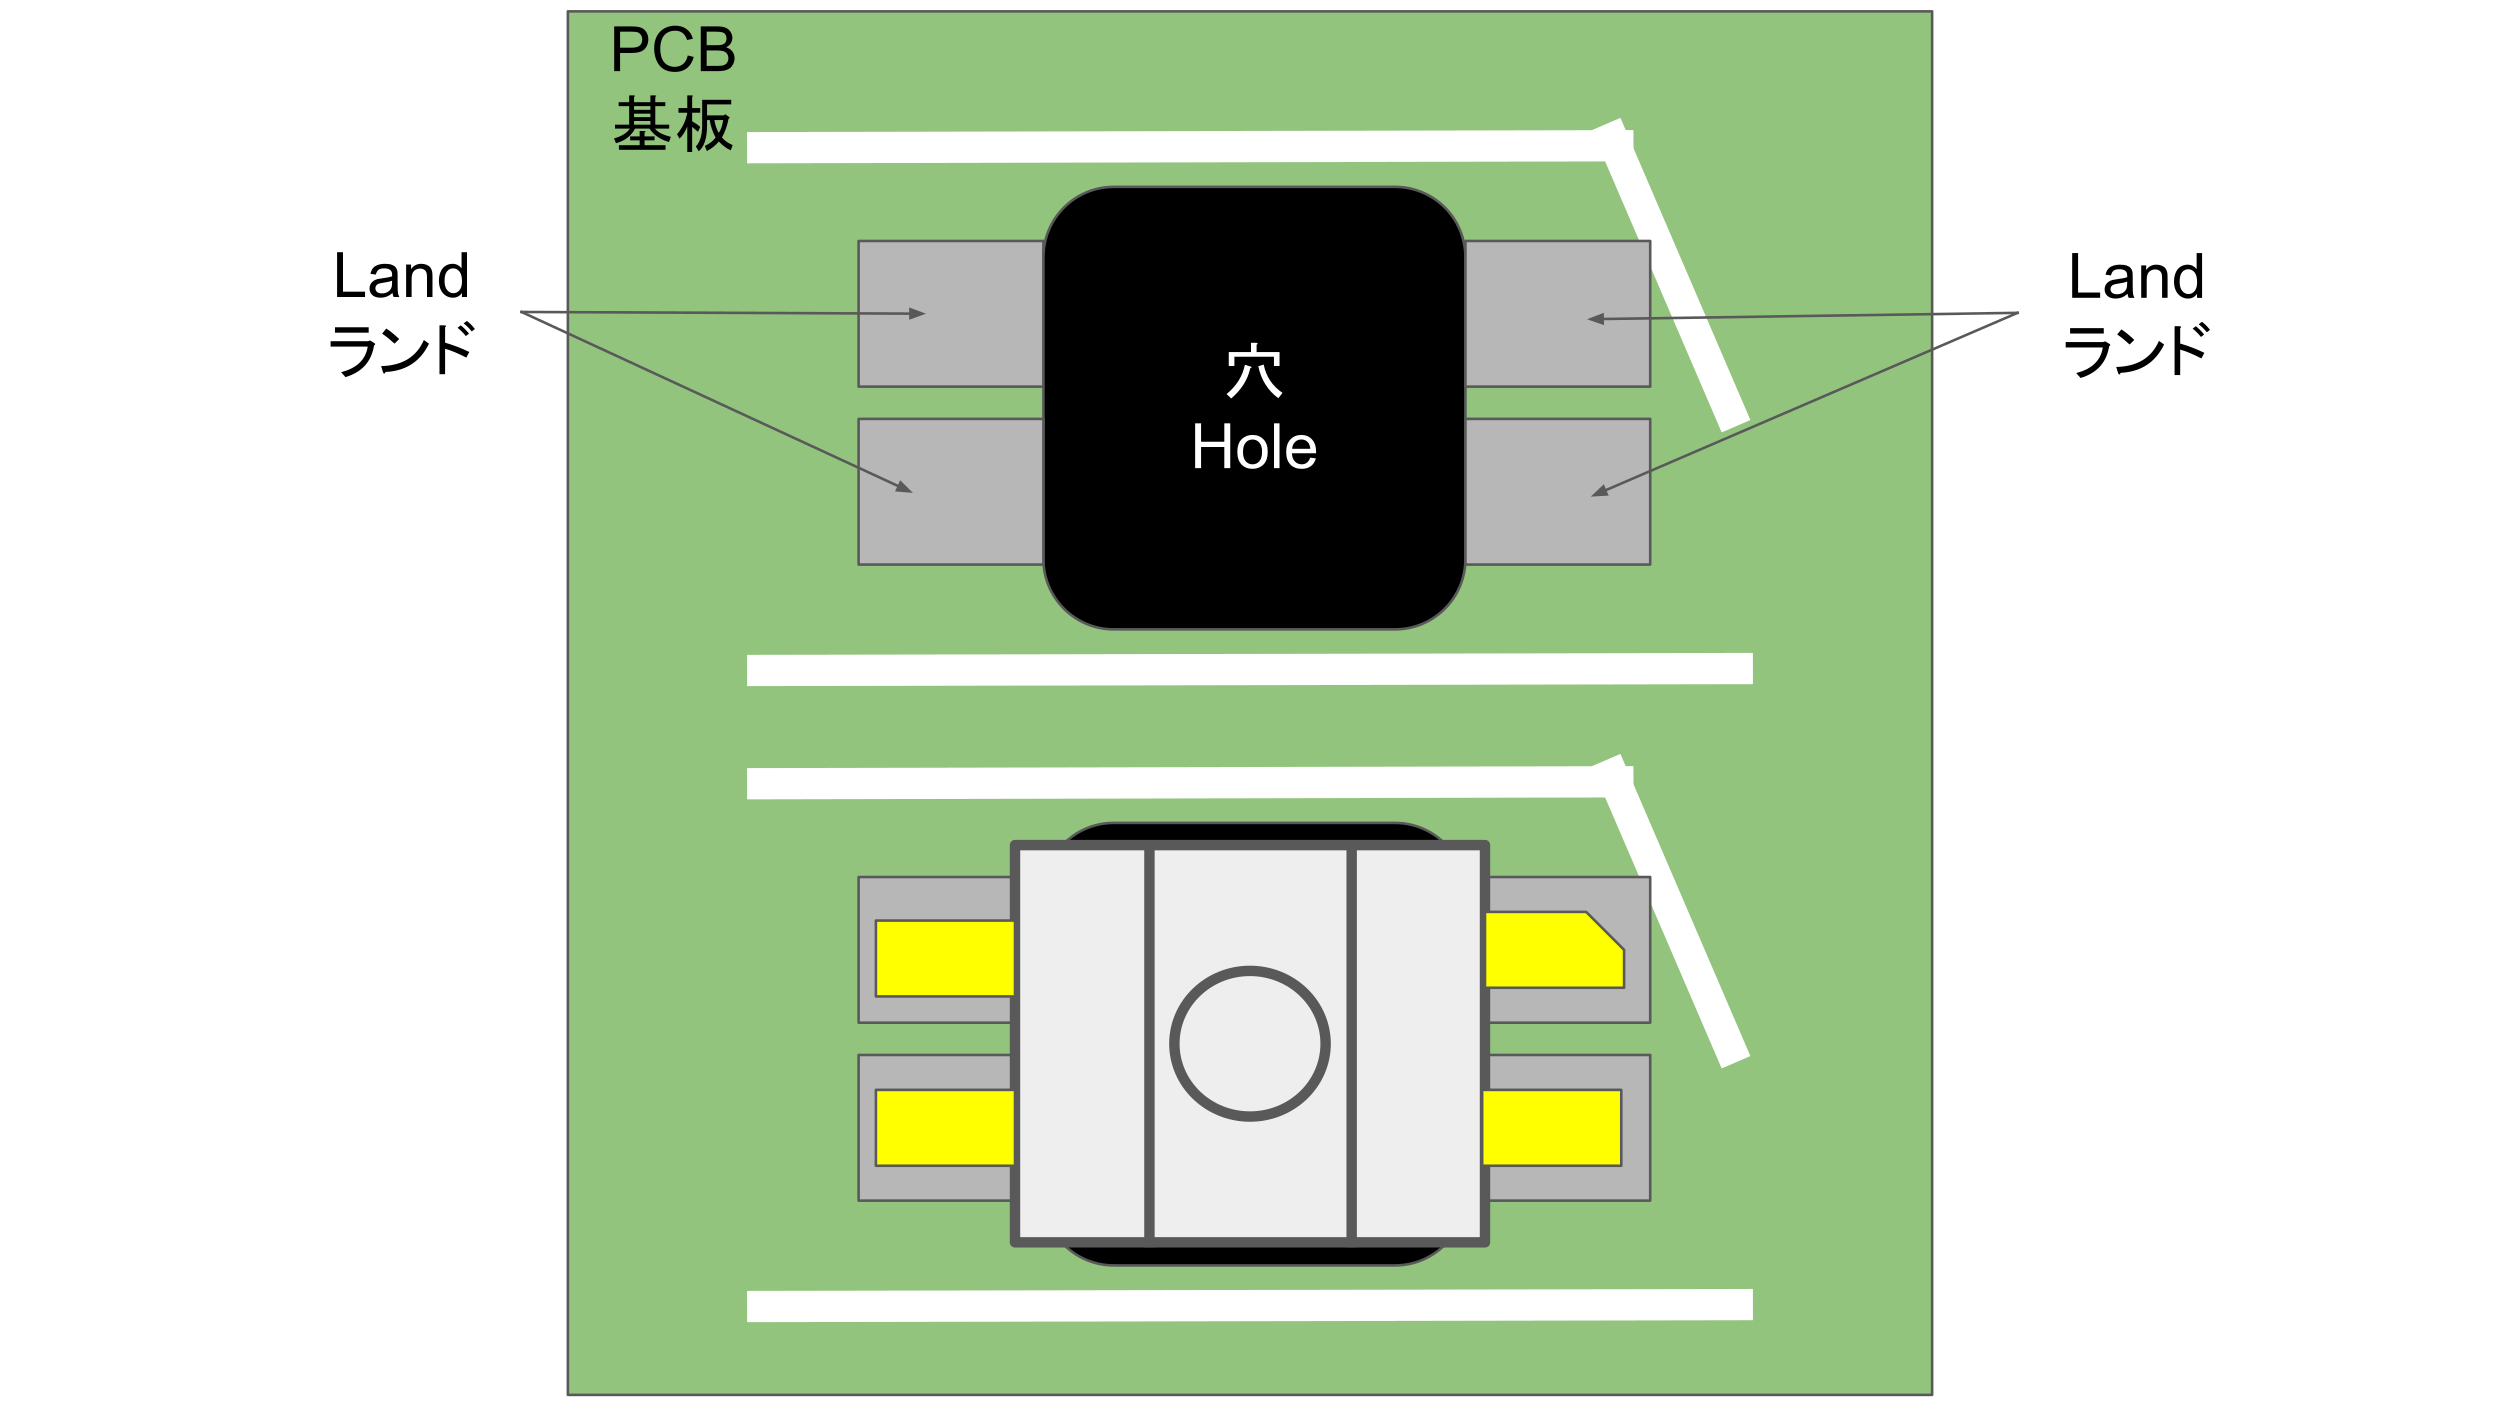 <svg version="1.1" viewBox="0.0 0.0 960.0 540.0" fill="none" stroke="none" stroke-linecap="square" stroke-miterlimit="10" xmlns:xlink="http://www.w3.org/1999/xlink" xmlns="http://www.w3.org/2000/svg"><rect x="0.0" y="0.0" width="960.0" height="540.0" fill="#808080" stroke="none"/><clipPath id="g2b9e2ddb5da_1_150.0"><path d="m0 0l960.0 0l0 540.0l-960.0 0l0 -540.0z" clip-rule="nonzero"/></clipPath><g clip-path="url(#g2b9e2ddb5da_1_150.0)"><path fill="#ffffff" d="m0 0l960.0 0l0 540.0l-960.0 0z" fill-rule="evenodd"/><path fill="#93c47d" d="m218.063 4.362l523.874 0l0 531.276l-523.874 0z" fill-rule="evenodd"/><path stroke="#595959" stroke-width="1.0" stroke-linejoin="round" stroke-linecap="butt" d="m218.063 4.362l523.874 0l0 531.276l-523.874 0z" fill-rule="evenodd"/><path fill="#000000" fill-opacity="0.0" d="m218.063 4.362l81.197 0l0 57.449l-81.197 0z" fill-rule="evenodd"/><path fill="#000000" d="m235.847 27.327l0 -17.188l6.469 0q1.719 0 2.625 0.172q1.266 0.203 2.109 0.797q0.859 0.594 1.375 1.672q0.531 1.062 0.531 2.328q0 2.203 -1.406 3.719q-1.391 1.516 -5.031 1.516l-4.406 0l0 6.984l-2.266 0zm2.266 -9.016l4.438 0q2.203 0 3.125 -0.812q0.938 -0.828 0.938 -2.313q0 -1.078 -0.547 -1.844q-0.547 -0.766 -1.438 -1.016q-0.578 -0.156 -2.125 -0.156l-4.391 0l0 6.141zm25.992 2.984l2.281 0.578q-0.719 2.797 -2.578 4.281q-1.859 1.469 -4.547 1.469q-2.766 0 -4.516 -1.125q-1.734 -1.141 -2.641 -3.281q-0.906 -2.156 -0.906 -4.609q0 -2.688 1.016 -4.688q1.031 -2.0 2.922 -3.031q1.891 -1.031 4.172 -1.031q2.578 0 4.328 1.312q1.766 1.312 2.453 3.688l-2.234 0.531q-0.609 -1.875 -1.75 -2.734q-1.125 -0.859 -2.844 -0.859q-1.984 0 -3.312 0.953q-1.328 0.953 -1.875 2.547q-0.531 1.594 -0.531 3.297q0 2.188 0.625 3.828q0.641 1.641 1.984 2.453q1.359 0.797 2.922 0.797q1.922 0 3.234 -1.094q1.328 -1.109 1.797 -3.281zm4.988 6.031l0 -17.188l6.438 0q1.969 0 3.156 0.531q1.188 0.516 1.859 1.609q0.688 1.078 0.688 2.266q0 1.094 -0.609 2.078q-0.594 0.969 -1.797 1.562q1.562 0.453 2.391 1.562q0.844 1.094 0.844 2.594q0 1.203 -0.516 2.25q-0.5 1.031 -1.25 1.594q-0.75 0.562 -1.891 0.859q-1.125 0.281 -2.766 0.281l-6.547 0zm2.266 -9.969l3.719 0q1.516 0 2.172 -0.188q0.859 -0.266 1.297 -0.859q0.438 -0.594 0.438 -1.5q0 -0.859 -0.406 -1.5q-0.406 -0.656 -1.172 -0.891q-0.766 -0.25 -2.609 -0.25l-3.438 0l0 5.188zm0 7.938l4.281 0q1.094 0 1.547 -0.078q0.781 -0.141 1.312 -0.469q0.531 -0.328 0.859 -0.953q0.344 -0.625 0.344 -1.453q0 -0.953 -0.5 -1.656q-0.484 -0.719 -1.359 -1.0q-0.875 -0.297 -2.516 -0.297l-3.969 0l0 5.906z" fill-rule="nonzero"/><path fill="#000000" d="m256.88 54.533q-4.969 -1.406 -7.5 -5.156l-5.531 0q-2.156 4.219 -7.312 5.625l-0.75 -1.875q4.312 -1.125 6.094 -3.75l-5.719 0l0 -1.5l5.438 0l0 -7.125l-4.031 0l0 -1.5l4.031 0l0 -2.625l1.781 0q0.938 0.094 0.094 0.562l0 2.062l6.281 0l0 -2.625l1.781 0q0.938 0.094 0.094 0.562l0 2.062l3.844 0l0 1.5l-3.844 0l0 7.125l5.344 0l0 1.5l-5.437 0q1.312 1.969 6.094 3.188l-0.75 1.969zm-14.906 -0.656l0 -1.5l3.656 0l0 -2.062l1.781 0q0.938 0.094 0.094 0.562l0 1.5l3.844 0l0 1.5l-3.844 0l0 1.875l8.063 0l0 1.781l-17.906 0l0 -1.781l7.969 0l0 -1.875l-3.656 0zm1.5 -13.125l0 1.406l6.281 0l0 -1.406l-6.281 0zm0 2.906l0 1.312l6.281 0l0 -1.312l-6.281 0zm0 2.812l0 1.406l6.281 0l0 -1.406l-6.281 0zm30.844 -0.375q0.469 2.906 1.688 4.969q1.219 -1.781 1.688 -4.969l-3.375 0zm-3.656 9.938q2.625 -1.219 4.125 -3.188q-1.781 -3.469 -2.25 -6.75l-1.031 0l0 1.969q0 7.406 -3.188 10.031l-1.125 -1.875q2.438 -2.438 2.438 -8.062l0 -9.844l11.156 0l0 1.781l-9.281 0l0 4.219l6.469 0l0.469 -0.469l1.594 1.125q0.375 0.281 -0.281 0.656q-0.75 4.031 -2.531 7.125q1.031 1.5 4.125 3.0l-0.75 1.969q-2.25 -0.938 -4.594 -3.375q-1.688 2.156 -4.594 3.656l-0.75 -1.969zm-6.75 2.344l0 -9.75q-1.406 3.281 -3.0 4.594l-0.938 -1.688q3.094 -3.562 3.938 -8.25l-3.375 0l0 -1.781l3.375 0l0 -4.875l1.781 0q0.75 0.094 0.094 0.562l0 4.312l3.094 0l0 1.781l-3.094 0l0 3.281q1.969 1.125 3.094 2.156l-0.844 1.875q-1.125 -0.844 -2.25 -1.875l0 9.656l-1.875 0z" fill-rule="nonzero"/><path fill="#b7b7b7" d="m400.667 148.465l-70.961 0l0 -55.937l70.961 0z" fill-rule="evenodd"/><path stroke="#595959" stroke-width="1.0" stroke-linejoin="round" stroke-linecap="butt" d="m400.667 148.465l-70.961 0l0 -55.937l70.961 0z" fill-rule="evenodd"/><path fill="#000000" d="m400.667 98.762l0 0c0 -14.916 12.092 -27.008 27.008 -27.008l108.03 0l0 0c7.163 0 14.033 2.846 19.098 7.911c5.065 5.065 7.911 11.935 7.911 19.098l0 115.904c0 14.916 -12.092 27.008 -27.008 27.008l-108.03 0l0 0c-14.916 0 -27.008 -12.092 -27.008 -27.008z" fill-rule="evenodd"/><path stroke="#595959" stroke-width="1.0" stroke-linejoin="round" stroke-linecap="butt" d="m400.667 98.762l0 0c0 -14.916 12.092 -27.008 27.008 -27.008l108.03 0l0 0c7.163 0 14.033 2.846 19.098 7.911c5.065 5.065 7.911 11.935 7.911 19.098l0 115.904c0 14.916 -12.092 27.008 -27.008 27.008l-108.03 0l0 0c-14.916 0 -27.008 -12.092 -27.008 -27.008z" fill-rule="evenodd"/><path fill="#b7b7b7" d="m400.667 216.803l-70.961 0l0 -55.937l70.961 0z" fill-rule="evenodd"/><path stroke="#595959" stroke-width="1.0" stroke-linejoin="round" stroke-linecap="butt" d="m400.667 216.803l-70.961 0l0 -55.937l70.961 0z" fill-rule="evenodd"/><path fill="#b7b7b7" d="m633.675 216.803l-70.961 0l0 -55.937l70.961 0z" fill-rule="evenodd"/><path stroke="#595959" stroke-width="1.0" stroke-linejoin="round" stroke-linecap="butt" d="m633.675 216.803l-70.961 0l0 -55.937l70.961 0z" fill-rule="evenodd"/><path fill="#000000" fill-opacity="0.0" d="m664.265 158.147l-45.165 -105.008" fill-rule="evenodd"/><path stroke="#ffffff" stroke-width="12.0" stroke-linejoin="round" stroke-linecap="butt" d="m664.265 158.147l-45.165 -105.008" fill-rule="evenodd"/><path fill="#000000" fill-opacity="0.0" d="m292.882 56.698l328.378 -0.724" fill-rule="evenodd"/><path stroke="#ffffff" stroke-width="12.0" stroke-linejoin="round" stroke-linecap="butt" d="m292.882 56.698l328.378 -0.724" fill-rule="evenodd"/><path fill="#b7b7b7" d="m633.675 148.465l-70.961 0l0 -55.937l70.961 0z" fill-rule="evenodd"/><path stroke="#595959" stroke-width="1.0" stroke-linejoin="round" stroke-linecap="butt" d="m633.675 148.465l-70.961 0l0 -55.937l70.961 0z" fill-rule="evenodd"/><path fill="#000000" fill-opacity="0.0" d="m292.882 257.454l374.236 -0.724" fill-rule="evenodd"/><path stroke="#ffffff" stroke-width="12.0" stroke-linejoin="round" stroke-linecap="butt" d="m292.882 257.454l374.236 -0.724" fill-rule="evenodd"/><path fill="#b7b7b7" d="m400.667 392.706l-70.961 0l0 -55.937l70.961 0z" fill-rule="evenodd"/><path stroke="#595959" stroke-width="1.0" stroke-linejoin="round" stroke-linecap="butt" d="m400.667 392.706l-70.961 0l0 -55.937l70.961 0z" fill-rule="evenodd"/><path fill="#000000" d="m400.667 343.003l0 0c0 -14.916 12.092 -27.008 27.008 -27.008l108.03 0l0 0c7.163 0 14.033 2.846 19.098 7.911c5.065 5.065 7.911 11.935 7.911 19.098l0 115.904c0 14.916 -12.092 27.008 -27.008 27.008l-108.03 0l0 0c-14.916 0 -27.008 -12.092 -27.008 -27.008z" fill-rule="evenodd"/><path stroke="#595959" stroke-width="1.0" stroke-linejoin="round" stroke-linecap="butt" d="m400.667 343.003l0 0c0 -14.916 12.092 -27.008 27.008 -27.008l108.03 0l0 0c7.163 0 14.033 2.846 19.098 7.911c5.065 5.065 7.911 11.935 7.911 19.098l0 115.904c0 14.916 -12.092 27.008 -27.008 27.008l-108.03 0l0 0c-14.916 0 -27.008 -12.092 -27.008 -27.008z" fill-rule="evenodd"/><path fill="#b7b7b7" d="m400.667 461.045l-70.961 0l0 -55.937l70.961 0z" fill-rule="evenodd"/><path stroke="#595959" stroke-width="1.0" stroke-linejoin="round" stroke-linecap="butt" d="m400.667 461.045l-70.961 0l0 -55.937l70.961 0z" fill-rule="evenodd"/><path fill="#b7b7b7" d="m633.675 461.045l-70.961 0l0 -55.937l70.961 0z" fill-rule="evenodd"/><path stroke="#595959" stroke-width="1.0" stroke-linejoin="round" stroke-linecap="butt" d="m633.675 461.045l-70.961 0l0 -55.937l70.961 0z" fill-rule="evenodd"/><path fill="#000000" fill-opacity="0.0" d="m664.265 402.388l-45.165 -105.008" fill-rule="evenodd"/><path stroke="#ffffff" stroke-width="12.0" stroke-linejoin="round" stroke-linecap="butt" d="m664.265 402.388l-45.165 -105.008" fill-rule="evenodd"/><path fill="#000000" fill-opacity="0.0" d="m292.882 300.94l328.378 -0.724" fill-rule="evenodd"/><path stroke="#ffffff" stroke-width="12.0" stroke-linejoin="round" stroke-linecap="butt" d="m292.882 300.94l328.378 -0.724" fill-rule="evenodd"/><path fill="#b7b7b7" d="m633.675 392.706l-70.961 0l0 -55.937l70.961 0z" fill-rule="evenodd"/><path stroke="#595959" stroke-width="1.0" stroke-linejoin="round" stroke-linecap="butt" d="m633.675 392.706l-70.961 0l0 -55.937l70.961 0z" fill-rule="evenodd"/><path fill="#000000" fill-opacity="0.0" d="m292.882 501.696l374.236 -0.724" fill-rule="evenodd"/><path stroke="#ffffff" stroke-width="12.0" stroke-linejoin="round" stroke-linecap="butt" d="m292.882 501.696l374.236 -0.724" fill-rule="evenodd"/><path fill="#eeeeee" d="m389.764 324.521l180.472 0l0 152.535l-180.472 0z" fill-rule="evenodd"/><path stroke="#595959" stroke-width="4.0" stroke-linejoin="round" stroke-linecap="butt" d="m389.764 324.521l180.472 0l0 152.535l-180.472 0z" fill-rule="evenodd"/><path fill="#eeeeee" d="m450.961 400.789l0 0c0 -15.447 13.001 -27.969 29.039 -27.969l0 0c7.702 0 15.088 2.947 20.534 8.192c5.446 5.245 8.505 12.359 8.505 19.777l0 0c0 15.447 -13.001 27.969 -29.039 27.969l0 0c-16.038 0 -29.039 -12.522 -29.039 -27.969z" fill-rule="evenodd"/><path stroke="#595959" stroke-width="4.0" stroke-linejoin="round" stroke-linecap="butt" d="m450.961 400.789l0 0c0 -15.447 13.001 -27.969 29.039 -27.969l0 0c7.702 0 15.088 2.947 20.534 8.192c5.446 5.245 8.505 12.359 8.505 19.777l0 0c0 15.447 -13.001 27.969 -29.039 27.969l0 0c-16.038 0 -29.039 -12.522 -29.039 -27.969z" fill-rule="evenodd"/><path fill="#000000" fill-opacity="0.0" d="m441.386 324.954l0 152.0" fill-rule="evenodd"/><path stroke="#595959" stroke-width="4.0" stroke-linejoin="round" stroke-linecap="butt" d="m441.386 324.954l0 152.0" fill-rule="evenodd"/><path fill="#000000" fill-opacity="0.0" d="m519.042 324.954l0 152.0" fill-rule="evenodd"/><path stroke="#595959" stroke-width="4.0" stroke-linejoin="round" stroke-linecap="butt" d="m519.042 324.954l0 152.0" fill-rule="evenodd"/><path fill="#ffff00" d="m570.236 350.171l38.85 0l14.567 14.567l0 14.567l-53.417 0z" fill-rule="evenodd"/><path stroke="#595959" stroke-width="1.0" stroke-linejoin="round" stroke-linecap="butt" d="m570.236 350.171l38.85 0l14.567 14.567l0 14.567l-53.417 0z" fill-rule="evenodd"/><path fill="#ffff00" d="m569.155 418.509l53.417 0l0 29.134l-53.417 0z" fill-rule="evenodd"/><path stroke="#595959" stroke-width="1.0" stroke-linejoin="round" stroke-linecap="butt" d="m569.155 418.509l53.417 0l0 29.134l-53.417 0z" fill-rule="evenodd"/><path fill="#ffff00" d="m336.346 418.509l53.417 0l0 29.134l-53.417 0z" fill-rule="evenodd"/><path stroke="#595959" stroke-width="1.0" stroke-linejoin="round" stroke-linecap="butt" d="m336.346 418.509l53.417 0l0 29.134l-53.417 0z" fill-rule="evenodd"/><path fill="#ffff00" d="m336.346 353.493l53.417 0l0 29.134l-53.417 0z" fill-rule="evenodd"/><path stroke="#595959" stroke-width="1.0" stroke-linejoin="round" stroke-linecap="butt" d="m336.346 353.493l53.417 0l0 29.134l-53.417 0z" fill-rule="evenodd"/><path fill="#000000" fill-opacity="0.0" d="m108.466 91.073l91.811 0l0 57.449l-91.811 0z" fill-rule="evenodd"/><path fill="#000000" d="m129.442 114.038l0 -17.188l2.266 0l0 15.156l8.469 0l0 2.031l-10.734 0zm21.285 -1.531q-1.172 0.984 -2.266 1.406q-1.078 0.406 -2.312 0.406q-2.047 0 -3.156 -1.0q-1.094 -1.0 -1.094 -2.562q0 -0.922 0.406 -1.672q0.422 -0.75 1.094 -1.203q0.672 -0.469 1.516 -0.703q0.625 -0.156 1.875 -0.312q2.562 -0.312 3.766 -0.734q0.016 -0.422 0.016 -0.547q0 -1.281 -0.609 -1.812q-0.797 -0.719 -2.391 -0.719q-1.5 0 -2.203 0.531q-0.703 0.516 -1.047 1.844l-2.062 -0.281q0.281 -1.328 0.922 -2.141q0.641 -0.812 1.859 -1.25q1.219 -0.453 2.828 -0.453q1.594 0 2.594 0.375q1.0 0.375 1.469 0.953q0.469 0.562 0.656 1.438q0.094 0.531 0.094 1.938l0 2.812q0 2.938 0.141 3.719q0.141 0.781 0.531 1.5l-2.203 0q-0.328 -0.656 -0.422 -1.531zm-0.172 -4.719q-1.156 0.469 -3.453 0.797q-1.297 0.188 -1.844 0.422q-0.531 0.234 -0.828 0.688q-0.281 0.453 -0.281 1.0q0 0.844 0.625 1.406q0.641 0.562 1.875 0.562q1.219 0 2.172 -0.531q0.953 -0.531 1.391 -1.453q0.344 -0.719 0.344 -2.109l0 -0.781zm5.395 6.25l0 -12.453l1.906 0l0 1.781q1.375 -2.062 3.953 -2.062q1.125 0 2.062 0.406q0.953 0.406 1.422 1.062q0.469 0.656 0.656 1.562q0.125 0.578 0.125 2.047l0 7.656l-2.109 0l0 -7.578q0 -1.281 -0.25 -1.922q-0.25 -0.641 -0.875 -1.016q-0.625 -0.391 -1.469 -0.391q-1.344 0 -2.328 0.859q-0.984 0.859 -0.984 3.25l0 6.797l-2.109 0zm21.426 0l0 -1.578q-1.188 1.859 -3.484 1.859q-1.484 0 -2.734 -0.812q-1.25 -0.828 -1.938 -2.297q-0.672 -1.469 -0.672 -3.391q0 -1.859 0.609 -3.375q0.625 -1.516 1.859 -2.328q1.25 -0.812 2.781 -0.812q1.125 0 2.0 0.484q0.891 0.469 1.438 1.234l0 -6.172l2.094 0l0 17.188l-1.953 0zm-6.672 -6.219q0 2.391 1.0 3.578q1.016 1.188 2.391 1.188q1.391 0 2.344 -1.125q0.969 -1.141 0.969 -3.453q0 -2.562 -0.984 -3.75q-0.984 -1.203 -2.422 -1.203q-1.406 0 -2.359 1.156q-0.938 1.141 -0.938 3.609z" fill-rule="nonzero"/><path fill="#000000" d="m130.981 142.932q9.094 -2.344 10.219 -9.844l-14.25 0l0 -2.062l14.344 0l0.844 -0.281l1.688 1.031q0.562 0.469 -0.188 0.844q-1.5 9.375 -10.969 12.188l-1.688 -1.875zm10.594 -15.188l-12.938 0l0 -2.062l12.938 0l0 2.062zm23.156 4.219q-4.969 10.312 -16.688 10.875q-0.469 1.219 -0.938 0.188l-0.75 -2.438q12.188 -0.281 16.406 -10.031l1.969 1.406zm-13.219 0q-2.531 -2.344 -4.781 -3.844l1.594 -1.969q1.969 1.219 4.969 4.031l-1.781 1.781zm27.562 5.344q-4.969 -2.531 -8.156 -3.375l0 9.75l-2.156 0l0 -18.75l1.875 0q1.125 0.094 0.281 0.75l0 5.906q4.594 1.312 9.281 3.562l-1.125 2.156zm-0.188 -8.25q-1.594 -1.969 -3.188 -3.188l1.219 -0.938q1.594 1.219 3.188 3.188l-1.219 0.938zm2.25 -1.781q-1.219 -1.594 -3.094 -3.094l1.219 -0.938q1.594 1.125 3.094 3.094l-1.219 0.938z" fill-rule="nonzero"/><path fill="#000000" fill-opacity="0.0" d="m200.277 119.798l155.339 0.661" fill-rule="evenodd"/><path stroke="#595959" stroke-width="1.0" stroke-linejoin="round" stroke-linecap="butt" d="m200.277 119.798l149.339 0.636" fill-rule="evenodd"/><path fill="#595959" stroke="#595959" stroke-width="1.0" stroke-linecap="butt" d="m349.609 122.085l4.545 -1.632l-4.531 -1.671z" fill-rule="evenodd"/><path fill="#000000" fill-opacity="0.0" d="m200.277 119.798l150.299 69.48" fill-rule="evenodd"/><path stroke="#595959" stroke-width="1.0" stroke-linejoin="round" stroke-linecap="butt" d="m200.277 119.798l144.853 66.963" fill-rule="evenodd"/><path fill="#595959" stroke="#595959" stroke-width="1.0" stroke-linecap="butt" d="m344.437 188.26l4.812 0.405l-3.426 -3.404z" fill-rule="evenodd"/><path fill="#000000" fill-opacity="0.0" d="m774.741 91.404l91.811 0l0 57.449l-91.811 0z" fill-rule="evenodd"/><path fill="#000000" d="m795.717 114.369l0 -17.188l2.266 0l0 15.156l8.469 0l0 2.031l-10.734 0zm21.285 -1.531q-1.172 0.984 -2.266 1.406q-1.078 0.406 -2.312 0.406q-2.047 0 -3.156 -1.0q-1.094 -1.0 -1.094 -2.562q0 -0.922 0.406 -1.672q0.422 -0.75 1.094 -1.203q0.672 -0.469 1.516 -0.703q0.625 -0.156 1.875 -0.312q2.562 -0.312 3.766 -0.734q0.016 -0.422 0.016 -0.547q0 -1.281 -0.609 -1.812q-0.797 -0.719 -2.391 -0.719q-1.5 0 -2.203 0.531q-0.703 0.516 -1.047 1.844l-2.062 -0.281q0.281 -1.328 0.922 -2.141q0.641 -0.812 1.859 -1.25q1.219 -0.453 2.828 -0.453q1.594 0 2.594 0.375q1.0 0.375 1.469 0.953q0.469 0.562 0.656 1.438q0.094 0.531 0.094 1.938l0 2.812q0 2.938 0.141 3.719q0.141 0.781 0.531 1.5l-2.203 0q-0.328 -0.656 -0.422 -1.531zm-0.172 -4.719q-1.156 0.469 -3.453 0.797q-1.297 0.188 -1.844 0.422q-0.531 0.234 -0.828 0.688q-0.281 0.453 -0.281 1.0q0 0.844 0.625 1.406q0.641 0.562 1.875 0.562q1.219 0 2.172 -0.531q0.953 -0.531 1.391 -1.453q0.344 -0.719 0.344 -2.109l0 -0.781zm5.395 6.25l0 -12.453l1.906 0l0 1.781q1.375 -2.062 3.953 -2.062q1.125 0 2.062 0.406q0.953 0.406 1.422 1.062q0.469 0.656 0.656 1.562q0.125 0.578 0.125 2.047l0 7.656l-2.109 0l0 -7.578q0 -1.281 -0.25 -1.922q-0.25 -0.641 -0.875 -1.016q-0.625 -0.391 -1.469 -0.391q-1.344 0 -2.328 0.859q-0.984 0.859 -0.984 3.25l0 6.797l-2.109 0zm21.426 0l0 -1.578q-1.188 1.859 -3.484 1.859q-1.484 0 -2.734 -0.812q-1.25 -0.828 -1.938 -2.297q-0.672 -1.469 -0.672 -3.391q0 -1.859 0.609 -3.375q0.625 -1.516 1.859 -2.328q1.25 -0.812 2.781 -0.812q1.125 0 2.0 0.484q0.891 0.469 1.438 1.234l0 -6.172l2.094 0l0 17.188l-1.953 0zm-6.672 -6.219q0 2.391 1.0 3.578q1.016 1.188 2.391 1.188q1.391 0 2.344 -1.125q0.969 -1.141 0.969 -3.453q0 -2.562 -0.984 -3.75q-0.984 -1.203 -2.422 -1.203q-1.406 0 -2.359 1.156q-0.938 1.141 -0.938 3.609z" fill-rule="nonzero"/><path fill="#000000" d="m797.256 143.262q9.094 -2.344 10.219 -9.844l-14.25 0l0 -2.062l14.344 0l0.844 -0.281l1.688 1.031q0.562 0.469 -0.188 0.844q-1.5 9.375 -10.969 12.188l-1.688 -1.875zm10.594 -15.188l-12.938 0l0 -2.062l12.938 0l0 2.062zm23.156 4.219q-4.969 10.312 -16.688 10.875q-0.469 1.219 -0.938 0.188l-0.75 -2.438q12.188 -0.281 16.406 -10.031l1.969 1.406zm-13.219 0q-2.531 -2.344 -4.781 -3.844l1.594 -1.969q1.969 1.219 4.969 4.031l-1.781 1.781zm27.562 5.344q-4.969 -2.531 -8.156 -3.375l0 9.75l-2.156 0l0 -18.75l1.875 0q1.125 0.094 0.281 0.75l0 5.906q4.594 1.312 9.281 3.562l-1.125 2.156zm-0.188 -8.25q-1.594 -1.969 -3.188 -3.188l1.219 -0.938q1.594 1.219 3.188 3.188l-1.219 0.938zm2.25 -1.781q-1.219 -1.594 -3.094 -3.094l1.219 -0.938q1.594 1.125 3.094 3.094l-1.219 0.938z" fill-rule="nonzero"/><path fill="#000000" fill-opacity="0.0" d="m774.741 120.129l-165.323 2.457" fill-rule="evenodd"/><path stroke="#595959" stroke-width="1.0" stroke-linejoin="round" stroke-linecap="butt" d="m774.742 120.129l-159.324 2.368" fill-rule="evenodd"/><path fill="#595959" stroke="#595959" stroke-width="1.0" stroke-linecap="butt" d="m615.394 120.845l-4.513 1.719l4.562 1.584z" fill-rule="evenodd"/><path fill="#000000" fill-opacity="0.0" d="m774.741 120.129l-163.906 70.583" fill-rule="evenodd"/><path stroke="#595959" stroke-width="1.0" stroke-linejoin="round" stroke-linecap="butt" d="m774.742 120.129l-158.395 68.21" fill-rule="evenodd"/><path fill="#595959" stroke="#595959" stroke-width="1.0" stroke-linecap="butt" d="m615.693 186.821l-3.515 3.312l4.821 -0.278z" fill-rule="evenodd"/><path fill="#000000" fill-opacity="0.0" d="m441.092 123.942l81.197 0l0 65.543l-81.197 0z" fill-rule="evenodd"/><path fill="#ffffff" d="m485.253 139.985q1.406 6.938 7.219 10.875l-1.594 2.062q-6.094 -4.5 -7.688 -12.281l2.062 -0.656zm-2.812 -8.344q0.938 0.188 0.094 0.75l0 2.812l8.812 0l0 5.344l-2.156 0l0 -3.562l-15.188 0l0 3.562l-2.156 0l0 -5.344l8.531 0l0 -3.562l2.062 0zm-11.438 19.688q5.719 -4.688 7.031 -11.25l2.438 0.75q0.375 0.469 -0.375 0.562q-1.406 6.562 -7.312 11.625l-1.781 -1.688z" fill-rule="nonzero"/><path fill="#ffffff" d="m458.932 179.754l0 -17.188l2.281 0l0 7.062l8.922 0l0 -7.062l2.281 0l0 17.188l-2.281 0l0 -8.094l-8.922 0l0 8.094l-2.281 0zm16.207 -6.219q0 -3.469 1.922 -5.125q1.609 -1.391 3.922 -1.391q2.562 0 4.188 1.688q1.625 1.688 1.625 4.641q0 2.406 -0.719 3.781q-0.719 1.375 -2.094 2.141q-1.375 0.766 -3.0 0.766q-2.625 0 -4.234 -1.672q-1.609 -1.688 -1.609 -4.828zm2.172 0q0 2.391 1.031 3.578q1.047 1.188 2.641 1.188q1.562 0 2.609 -1.188q1.047 -1.203 1.047 -3.656q0 -2.312 -1.062 -3.5q-1.047 -1.188 -2.594 -1.188q-1.594 0 -2.641 1.188q-1.031 1.188 -1.031 3.578zm11.91 6.219l0 -17.188l2.109 0l0 17.188l-2.109 0zm13.91 -4.016l2.172 0.281q-0.516 1.906 -1.906 2.969q-1.391 1.047 -3.562 1.047q-2.734 0 -4.344 -1.672q-1.594 -1.688 -1.594 -4.734q0 -3.141 1.609 -4.875q1.625 -1.734 4.203 -1.734q2.5 0 4.078 1.703q1.594 1.703 1.594 4.781q0 0.188 -0.016 0.562l-9.281 0q0.109 2.047 1.156 3.141q1.047 1.094 2.609 1.094q1.156 0 1.969 -0.609q0.828 -0.609 1.312 -1.953zm-6.938 -3.406l6.953 0q-0.141 -1.562 -0.797 -2.359q-1.0 -1.219 -2.609 -1.219q-1.453 0 -2.453 0.984q-0.984 0.969 -1.094 2.594z" fill-rule="nonzero"/></g></svg>